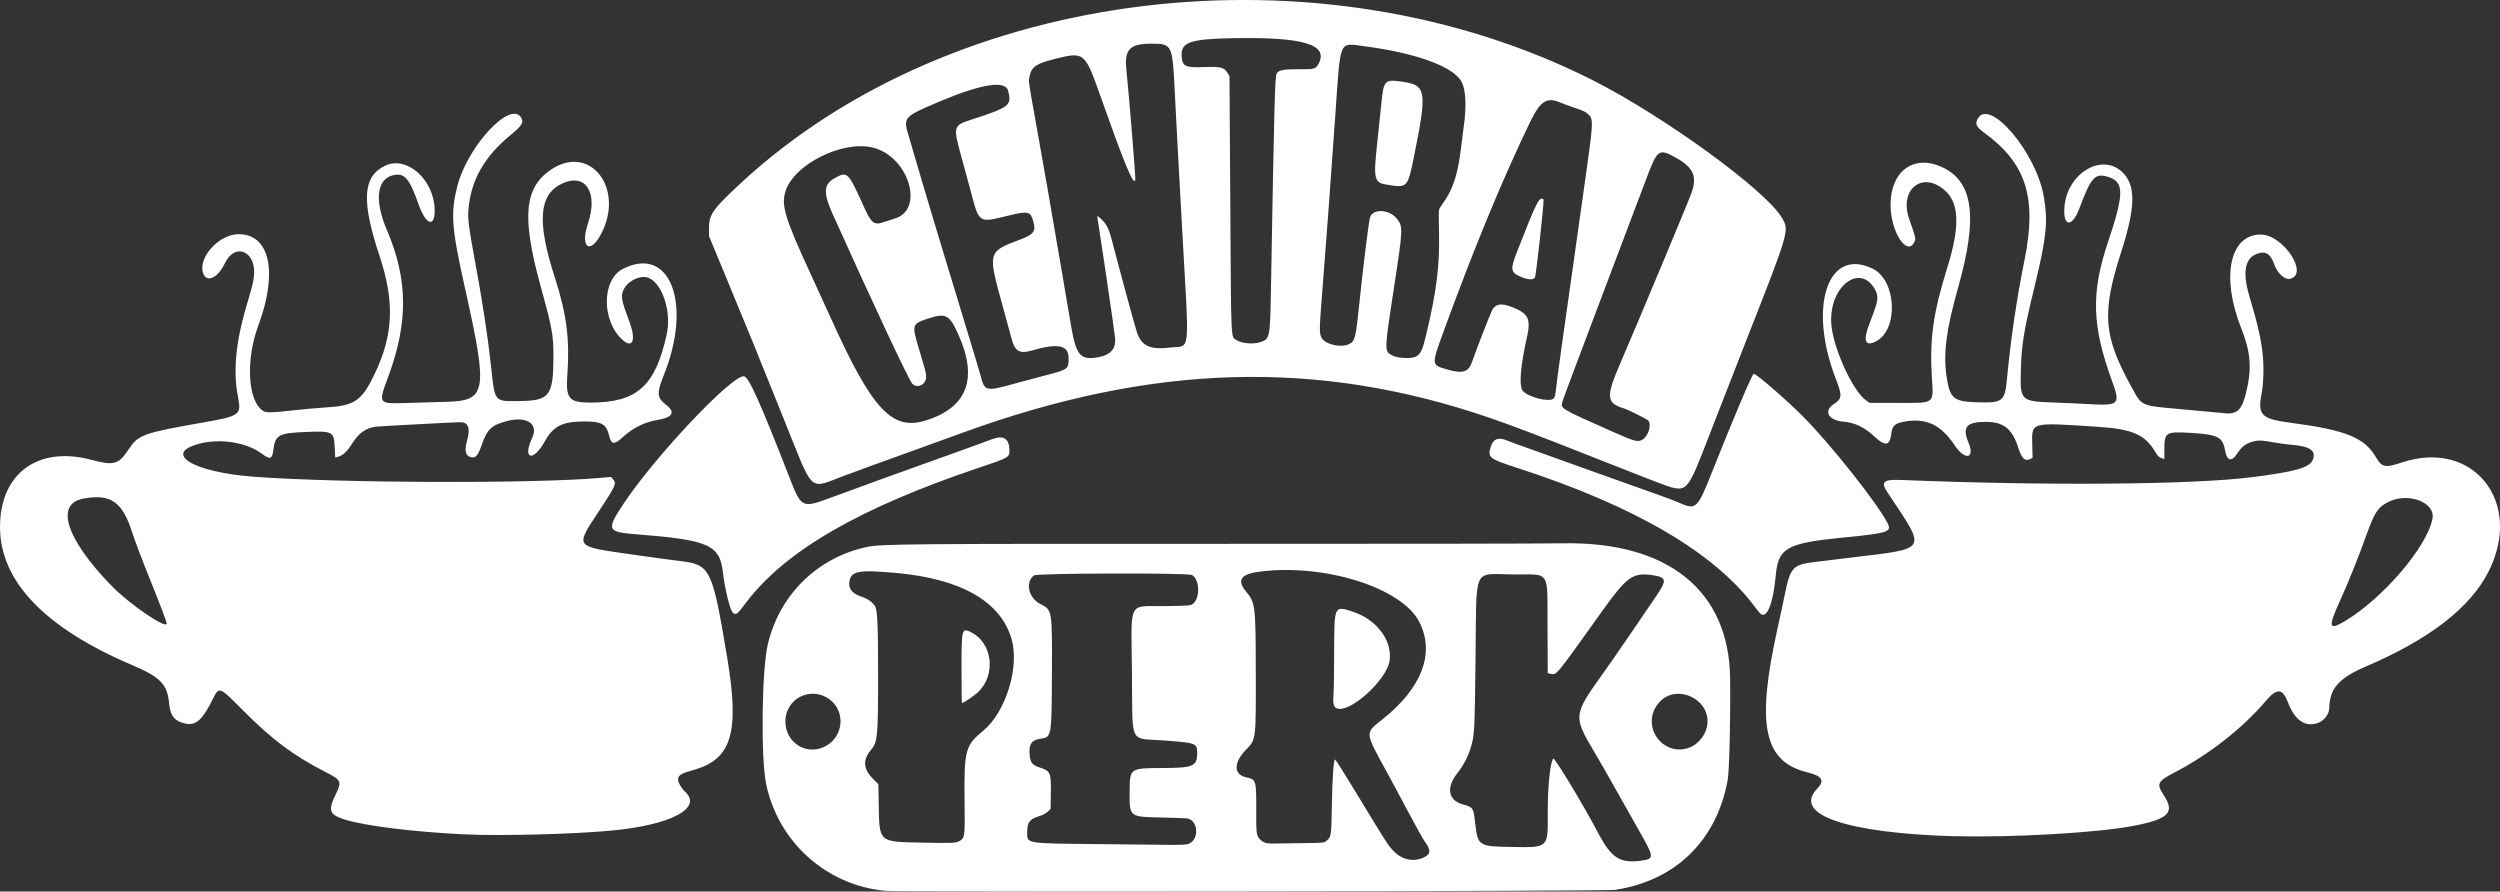 <?xml version="1.0" encoding="UTF-8" standalone="no"?>
<svg
   height="36"
   viewBox="0 0 67.299 24"
   width="100.949"
   fill="#ffffff"
   version="1.1"
   id="svg2"
   sodipodi:docname="menu_white_36dp.svg"
   xml:space="preserve"
   xmlns:inkscape="http://www.inkscape.org/namespaces/inkscape"
   xmlns:sodipodi="http://sodipodi.sourceforge.net/DTD/sodipodi-0.dtd"
   xmlns="http://www.w3.org/2000/svg"
   xmlns:svg="http://www.w3.org/2000/svg"><rect x="0" y="0" width="67.299" height="24" fill="#333333" stroke="none"/><defs
     id="defs2" /><sodipodi:namedview
     id="namedview2"
     pagecolor="#ffffff"
     bordercolor="#999999"
     borderopacity="1"
     inkscape:showpageshadow="0"
     inkscape:pageopacity="0"
     inkscape:pagecheckerboard="0"
     inkscape:deskcolor="#d1d1d1" /><path
     style="fill:#ffffff;fill-opacity:1;stroke-width:2.878"
     d="m 23.837,23.981 c -1.589,-0.144 -2.895,-1.317 -3.215,-2.887 -0.144,-0.708 -0.116,-3.053 0.046,-3.743 0.312,-1.338 1.333,-2.342 2.671,-2.627 0.382,-0.081 1.072,-0.087 9.605,-0.084 4.522,0.002 8.625,-0.005 9.117,-0.014 2.84,-0.054 4.486,1.272 4.513,3.636 0.013,1.099 -0.021,2.495 -0.066,2.741 -0.3,1.628 -1.399,2.7 -3.026,2.952 -0.254,0.039 -19.22,0.065 -19.645,0.026 z m 20.356,-0.814 c 0.341,-0.049 0.339,-0.086 -0.061,-0.79 -0.164,-0.288 -0.459,-0.811 -0.656,-1.162 -0.197,-0.351 -0.462,-0.813 -0.59,-1.028 -0.528,-0.887 -0.52,-0.96 0.216,-1.987 0.19,-0.265 0.561,-0.799 0.825,-1.188 0.264,-0.389 0.564,-0.829 0.666,-0.978 0.29,-0.423 0.271,-0.499 -0.134,-0.554 -0.51,-0.068 -0.673,0.052 -1.335,0.979 -1.28,1.793 -1.214,1.713 -1.391,1.678 l -0.068,-0.014 -0.006,-1.222 c -0.008,-1.591 0.096,-1.43 -0.928,-1.437 -1.099,-0.007 -0.981,-0.27 -1.01,2.245 -0.024,2.028 -0.027,2.087 -0.137,2.443 -0.07,0.226 -0.199,0.468 -0.353,0.662 -0.309,0.389 -0.247,0.732 0.151,0.842 0.272,0.075 0.281,0.087 0.325,0.465 0.077,0.665 0.075,0.664 1.028,0.68 0.942,0.017 0.938,0.021 0.93,-0.893 -0.006,-0.692 0.065,-1.402 0.149,-1.486 0.036,-0.036 0.832,1.283 1.214,2.013 0.349,0.666 0.588,0.816 1.164,0.733 z m -5.861,-0.087 c 0.183,-0.087 0.191,-0.195 0.03,-0.414 -0.052,-0.071 -0.252,-0.427 -0.444,-0.792 -0.192,-0.365 -0.465,-0.872 -0.605,-1.127 -0.574,-1.044 -0.571,-1.01 -0.112,-1.371 1.08,-0.85 1.44,-1.805 0.999,-2.647 -0.477,-0.908 -2.527,-1.556 -4.261,-1.345 -0.539,0.065 -0.656,0.228 -0.393,0.543 0.246,0.295 0.255,0.37 0.259,2.124 0.004,1.907 0.012,1.846 -0.271,2.14 -0.335,0.348 -0.325,0.666 0.024,0.737 0.254,0.052 0.263,0.081 0.259,0.874 -0.003,0.631 0.004,0.688 0.097,0.787 0.083,0.089 0.17,0.121 0.325,0.119 0.079,-0.001 0.412,-0.006 0.74,-0.01 0.719,-0.01 0.656,-0.004 0.741,-0.075 0.116,-0.098 0.119,-0.116 0.134,-0.98 0.013,-0.727 0.043,-1.154 0.084,-1.199 0.008,-0.009 0.258,0.384 0.554,0.873 0.866,1.428 0.882,1.452 1.039,1.609 0.226,0.226 0.53,0.284 0.803,0.154 z m -2.379,-4.029 c -0.056,-0.041 -0.075,-0.159 -0.056,-0.348 0.009,-0.091 0.018,-0.606 0.018,-1.145 0.002,-1.257 -1.39e-4,-1.252 0.481,-1.099 0.645,0.206 1.071,0.751 1.016,1.3 -0.056,0.548 -1.15,1.517 -1.459,1.291 z m -3.981,3.673 c 0.315,-0.086 0.301,-0.644 -0.017,-0.692 -0.039,-0.006 -0.335,-0.017 -0.657,-0.024 -0.91,-0.02 -0.893,-0.007 -0.889,-0.701 0.004,-0.628 0.005,-0.629 0.885,-0.632 0.826,-0.002 0.933,-0.048 0.933,-0.403 0,-0.266 -0.015,-0.272 -0.899,-0.339 -0.947,-0.072 -0.837,0.16 -0.856,-1.807 -0.02,-2.015 -0.128,-1.794 0.886,-1.81 0.653,-0.01 0.692,-0.014 0.751,-0.057 0.205,-0.15 0.187,-0.678 -0.026,-0.781 -0.123,-0.059 -4.166,-0.049 -4.247,0.011 -0.246,0.182 -0.151,0.609 0.171,0.772 0.32,0.162 0.317,0.147 0.31,1.856 -0.007,1.724 -0.007,1.726 -0.302,1.769 -0.232,0.034 -0.307,0.125 -0.301,0.364 0.007,0.261 0.06,0.342 0.269,0.409 0.295,0.095 0.314,0.136 0.305,0.688 l -0.007,0.431 -0.081,0.075 c -0.05,0.046 -0.131,0.089 -0.21,0.112 -0.259,0.075 -0.337,0.167 -0.338,0.402 -0.002,0.355 -0.11,0.335 1.919,0.356 0.932,0.009 1.833,0.019 2.004,0.021 0.17,0.002 0.349,-0.007 0.398,-0.021 z m -6.147,-0.082 c 0.151,-0.088 0.151,-0.088 0.14,-1.12 -0.013,-1.326 0.023,-1.458 0.502,-1.85 0.605,-0.495 0.983,-1.714 0.765,-2.467 -0.293,-1.014 -1.363,-1.626 -3.118,-1.782 -1.012,-0.09 -1.206,-0.053 -1.25,0.24 -0.028,0.19 0.083,0.322 0.337,0.402 0.142,0.045 0.282,0.143 0.352,0.247 0.068,0.1 0.085,0.498 0.085,1.928 -8e-6,1.555 -0.017,1.741 -0.18,1.932 -0.241,0.283 -0.226,0.526 0.05,0.801 l 0.137,0.137 0.01,0.571 c 0.018,0.996 -0.001,0.979 1.144,1.002 0.831,0.017 0.935,0.013 1.025,-0.04 z m 0.058,-4.629 c 3.95e-4,-1.101 0.006,-1.121 0.268,-0.988 0.561,0.286 0.664,1.122 0.196,1.59 -0.105,0.105 -0.403,0.309 -0.451,0.309 -0.007,0 -0.013,-0.41 -0.012,-0.912 z m -3.681,2.085 c 0.504,-0.248 0.574,-0.945 0.129,-1.271 -0.503,-0.369 -1.189,-0.026 -1.189,0.595 5.7e-5,0.568 0.558,0.924 1.06,0.677 z m 23.262,0.032 c 0.21,-0.074 0.398,-0.274 0.468,-0.499 0.24,-0.772 -0.838,-1.315 -1.316,-0.664 -0.44,0.6 0.15,1.409 0.848,1.163 z m 7.174,2.383 c -2.938,-0.085 -4.391,-0.584 -3.723,-1.278 0.213,-0.221 0.141,-0.345 -0.256,-0.442 -1.186,-0.291 -1.388,-1.269 -0.806,-3.888 0.06,-0.268 0.149,-0.685 0.198,-0.927 0.142,-0.694 0.218,-0.777 0.77,-0.845 0.142,-0.018 0.547,-0.067 0.9,-0.11 2.235,-0.273 2.158,-0.15 1.091,-1.764 -0.191,-0.289 -0.117,-0.357 0.365,-0.338 3.946,0.159 7.842,0.128 9.451,-0.076 1.143,-0.145 1.528,-0.252 1.623,-0.451 0.119,-0.25 -0.058,-0.382 -0.562,-0.42 -0.103,-0.008 -0.292,-0.032 -0.42,-0.055 -0.376,-0.066 -0.437,-0.071 -0.57,-0.044 -0.225,0.046 -0.349,0.138 -0.498,0.366 -0.128,0.196 -0.255,0.155 -0.298,-0.096 -0.066,-0.382 -0.191,-0.448 -0.94,-0.492 -0.664,-0.039 -0.699,-0.017 -0.699,0.446 l -3.2e-5,0.259 -0.083,-0.028 c -0.065,-0.023 -0.099,-0.056 -0.159,-0.159 -0.276,-0.474 -0.62,-0.623 -1.582,-0.684 -1.824,-0.117 -1.748,-0.14 -1.732,0.53 l 0.008,0.309 -0.062,0.03 c -0.145,0.07 -0.23,-0.011 -0.326,-0.31 -0.163,-0.507 -0.393,-0.689 -0.872,-0.689 -0.524,-2.1e-4 -0.641,0.14 -0.466,0.556 0.184,0.436 -0.092,0.493 -0.369,0.077 -0.364,-0.546 -0.753,-0.737 -1.316,-0.646 -0.297,0.048 -0.366,0.108 -0.394,0.339 -0.038,0.321 -0.163,0.34 -0.453,0.067 -0.262,-0.246 -0.531,-0.375 -0.838,-0.4 -0.409,-0.033 -0.541,-0.292 -0.245,-0.479 0.211,-0.133 0.218,-0.227 0.05,-0.657 -0.763,-1.957 -0.225,-3.576 0.99,-2.979 0.639,0.314 0.698,1.638 0.087,1.954 -0.301,0.155 -0.359,-0.019 -0.168,-0.503 0.225,-0.569 0.246,-0.689 0.152,-0.87 -0.386,-0.751 -1.235,-0.135 -1.191,0.864 0.028,0.634 0.567,1.837 0.941,2.1 l 0.094,0.066 h 0.755 c 1.026,0 0.964,0.047 0.919,-0.701 -0.062,-1.028 0.039,-1.734 0.421,-2.957 0.325,-1.042 0.318,-1.676 -0.023,-2.017 C 51.794,4.564 51.102,5.071 51.398,5.906 c 0.17,0.478 0.179,0.52 0.139,0.604 -0.198,0.414 -0.642,-0.27 -0.644,-0.991 -0.002,-0.908 0.617,-1.369 1.376,-1.025 0.852,0.386 0.982,1.337 0.443,3.246 -0.32,1.132 -0.404,1.784 -0.311,2.398 0.088,0.584 0.187,0.67 0.792,0.69 0.728,0.025 0.776,-0.013 0.836,-0.646 0.099,-1.053 0.262,-2.158 0.468,-3.172 0.344,-1.691 0.051,-2.613 -1.092,-3.445 -0.201,-0.146 -0.239,-0.227 -0.171,-0.359 0.311,-0.602 1.59,0.902 1.787,2.102 0.112,0.681 0.07,1.081 -0.252,2.409 -0.295,1.218 -0.348,1.543 -0.369,2.258 -0.024,0.804 9.26e-4,0.829 0.855,0.859 0.286,0.01 0.73,0.03 0.988,0.045 0.805,0.045 0.842,0.008 0.613,-0.62 -0.544,-1.495 -0.57,-2.373 -0.108,-3.747 0.438,-1.305 0.438,-1.621 -0.004,-1.752 -0.351,-0.104 -0.45,0.005 -0.766,0.844 -0.201,0.534 -0.45,0.511 -0.404,-0.038 0.074,-0.894 0.992,-1.453 1.546,-0.943 0.381,0.351 0.376,0.932 -0.02,2.165 -0.53,1.651 -0.481,2.257 0.293,3.655 0.278,0.501 0.211,0.473 1.388,0.578 0.486,0.043 0.962,0.087 1.058,0.098 0.096,0.011 0.186,0.016 0.199,0.012 0.013,-0.004 0.051,-0.013 0.083,-0.02 0.156,-0.034 0.253,-0.182 0.336,-0.512 0.168,-0.671 0.137,-1.105 -0.127,-1.772 -0.545,-1.374 -0.306,-2.513 0.526,-2.513 0.61,4.26e-4 1.317,1.076 0.785,1.193 -0.136,0.03 -0.338,-0.156 -0.417,-0.384 -0.092,-0.264 -0.205,-0.356 -0.388,-0.315 -0.392,0.088 -0.488,0.473 -0.287,1.151 0.239,0.807 0.324,1.183 0.366,1.619 0.031,0.319 0.016,0.766 -0.036,1.033 -0.107,0.555 4.53e-4,0.665 0.739,0.763 1.544,0.204 2.03,0.4 2.35,0.947 0.152,0.261 0.243,0.278 0.681,0.131 1.926,-0.647 3.289,1.06 2.342,2.933 -0.494,0.979 -1.596,1.829 -3.325,2.567 -0.703,0.3 -0.96,0.596 -0.962,1.108 -7.76e-4,0.169 -0.152,0.357 -0.33,0.41 -0.334,0.1 -0.598,-0.087 -0.777,-0.549 -0.156,-0.405 -0.298,-0.411 -0.626,-0.026 -0.599,0.704 -1.507,1.416 -2.4,1.881 -0.5,0.26 -0.529,0.318 -0.321,0.634 0.306,0.465 0.13,0.64 -0.83,0.824 -0.962,0.184 -3.285,0.318 -4.785,0.274 z m 10.485,-5.791 c 1.028,-0.615 2.217,-2.006 2.358,-2.761 0.082,-0.44 -0.659,-0.719 -1.19,-0.448 -0.277,0.141 -0.369,0.279 -0.581,0.87 -0.218,0.609 -0.496,1.302 -0.719,1.792 -0.326,0.718 -0.304,0.806 0.131,0.546 z M 12.498,22.461 C 11.105,22.392 9.817,22.232 9.276,22.06 8.869,21.931 8.826,21.821 9.024,21.412 9.21,21.027 9.2,21.005 8.73,20.765 7.897,20.339 7.312,19.9 6.539,19.12 5.896,18.472 5.9,18.473 5.724,18.827 5.447,19.385 5.273,19.539 4.988,19.478 4.702,19.416 4.581,19.268 4.553,18.941 4.508,18.427 4.321,18.229 3.582,17.915 1.21,16.908 0.003,15.653 3.9833984e-6,14.191 -0.003,12.749 1.018,11.995 2.457,12.378 3.064,12.54 3.194,12.504 3.457,12.105 3.723,11.702 3.84,11.659 5.457,11.375 6.467,11.197 6.5,11.173 6.406,10.684 6.274,9.999 6.343,9.231 6.624,8.271 6.798,7.678 6.806,7.648 6.832,7.465 6.927,6.783 6.338,6.497 6.053,7.088 5.852,7.504 5.544,7.63 5.461,7.33 5.345,6.908 5.91,6.304 6.421,6.304 c 0.846,0 1.067,1.021 0.533,2.458 -0.356,0.957 -0.28,2.09 0.156,2.314 0.073,0.037 0.263,0.03 0.788,-0.03 0.262,-0.03 0.659,-0.065 0.881,-0.079 0.781,-0.047 0.964,-0.177 1.322,-0.934 0.488,-1.035 0.522,-1.921 0.119,-3.132 -0.502,-1.509 -0.458,-2.164 0.163,-2.447 0.578,-0.263 1.304,0.392 1.318,1.19 0.009,0.492 -0.232,0.42 -0.427,-0.128 -0.256,-0.718 -0.379,-0.864 -0.682,-0.802 -0.448,0.093 -0.52,0.678 -0.181,1.469 0.575,1.342 0.584,2.497 0.033,3.978 -0.267,0.718 -0.272,0.711 0.519,0.687 0.286,-0.009 0.758,-0.023 1.05,-0.031 1.091,-0.031 1.128,-0.26 0.506,-3.053 -0.366,-1.641 -0.394,-2.019 -0.209,-2.751 0.27,-1.064 1.417,-2.307 1.713,-1.856 0.086,0.132 0.035,0.22 -0.281,0.48 -0.714,0.587 -1.07,1.222 -1.133,2.016 -0.019,0.237 0.012,0.486 0.155,1.254 0.22,1.183 0.365,2.129 0.455,2.956 0.106,0.983 0.072,0.942 0.795,0.932 0.786,-0.011 0.884,-0.147 0.884,-1.226 2.08e-4,-0.551 -0.037,-0.751 -0.349,-1.883 -0.512,-1.858 -0.436,-2.649 0.302,-3.132 1.033,-0.675 1.956,0.498 1.347,1.712 -0.306,0.609 -0.593,0.411 -0.37,-0.253 0.28,-0.83 -0.066,-1.366 -0.692,-1.074 -0.633,0.295 -0.689,1.025 -0.195,2.548 0.309,0.953 0.4,1.658 0.332,2.593 -0.047,0.653 0.038,0.757 0.622,0.757 1.256,0 1.748,-0.442 2.054,-1.846 0.149,-0.684 -0.192,-1.536 -0.615,-1.536 -0.207,0 -0.453,0.148 -0.538,0.324 -0.093,0.192 -0.078,0.282 0.149,0.887 0.18,0.481 0.09,0.725 -0.179,0.489 -0.576,-0.505 -0.574,-1.623 0.002,-1.917 1.268,-0.647 1.877,0.93 1.102,2.858 -0.198,0.494 -0.188,0.608 0.069,0.808 0.245,0.191 0.168,0.332 -0.214,0.395 -0.373,0.061 -0.686,0.215 -0.975,0.481 -0.212,0.195 -0.293,0.186 -0.349,-0.039 -0.082,-0.33 -0.195,-0.396 -0.676,-0.396 -0.58,0 -0.835,0.128 -1.056,0.53 -0.314,0.572 -0.618,0.494 -0.343,-0.088 0.178,-0.377 -0.143,-0.592 -0.678,-0.453 -0.419,0.109 -0.533,0.218 -0.684,0.652 -0.097,0.28 -0.162,0.353 -0.287,0.321 -0.151,-0.038 -0.18,-0.172 -0.101,-0.461 0.09,-0.327 0.03,-0.481 -0.188,-0.481 -0.134,0 -2.109,0.105 -2.254,0.12 -0.272,0.028 -0.468,0.162 -0.646,0.443 -0.15,0.236 -0.262,0.339 -0.405,0.373 L 9.024,12.315 9.012,12.063 C 8.992,11.612 8.969,11.599 8.223,11.629 c -0.722,0.029 -0.813,0.08 -0.864,0.478 -0.032,0.255 -0.084,0.274 -0.302,0.112 -0.41,-0.307 -1.113,-0.423 -1.679,-0.278 -1.024,0.262 -0.178,0.775 1.472,0.894 2.384,0.172 7.484,0.188 9.303,0.03 l 0.296,-0.026 0.052,0.06 c 0.101,0.117 0.078,0.169 -0.358,0.831 -0.669,1.016 -0.701,0.97 0.829,1.191 0.504,0.073 1.096,0.153 1.314,0.179 0.843,0.099 0.886,0.186 1.292,2.619 0.333,2.002 0.119,2.718 -0.899,3.005 -0.354,0.099 -0.425,0.144 -0.425,0.266 0,0.076 0.092,0.234 0.187,0.321 0.484,0.443 -0.379,0.898 -1.988,1.049 -1.037,0.097 -3.001,0.147 -3.956,0.1 z M 4.486,16.782 c 0,-0.047 -0.157,-0.46 -0.475,-1.251 C 3.825,15.07 3.626,14.543 3.568,14.36 3.298,13.505 2.987,13.285 2.242,13.423 1.474,13.565 1.778,14.508 2.994,15.761 c 0.487,0.502 1.493,1.19 1.493,1.022 z m 42.906,-0.261 c -0.024,-0.021 -0.092,-0.103 -0.15,-0.182 -1.086,-1.462 -3.233,-2.718 -6.401,-3.744 -0.751,-0.243 -0.796,-0.278 -0.716,-0.553 0.066,-0.227 0.206,-0.283 0.45,-0.182 0.07,0.029 0.315,0.12 0.546,0.201 0.231,0.082 1.027,0.367 1.768,0.634 0.742,0.267 1.52,0.545 1.729,0.617 0.21,0.072 0.463,0.168 0.564,0.213 0.47,0.212 0.51,0.178 0.885,-0.768 0.59,-1.484 1.103,-2.696 1.143,-2.696 0.068,0 0.861,0.685 1.303,1.127 0.748,0.747 2.02,2.35 2.299,2.895 0.121,0.237 0.021,0.269 -1.193,0.388 -1.507,0.147 -1.747,0.279 -1.813,0.994 -0.071,0.777 -0.241,1.209 -0.414,1.055 z m -27.662,-0.028 c -0.076,-0.06 -0.215,-0.62 -0.269,-1.083 -0.087,-0.746 -0.379,-0.875 -2.341,-1.028 -0.782,-0.061 -0.803,-0.114 -0.329,-0.829 0.83,-1.251 2.878,-3.425 3.228,-3.425 0.129,-1.47e-4 0.412,0.623 1.209,2.663 0.355,0.91 0.338,0.902 1.205,0.581 0.718,-0.266 1.808,-0.661 3.004,-1.088 0.591,-0.211 1.152,-0.415 1.246,-0.452 0.327,-0.13 0.487,-0.034 0.49,0.293 0.002,0.187 -0.01,0.194 -0.776,0.451 -3.25,1.09 -5.254,2.247 -6.314,3.647 -0.251,0.332 -0.263,0.341 -0.353,0.27 z m 25.258,-3.375 c -0.105,-0.026 -0.842,-0.31 -2.078,-0.801 -1.374,-0.546 -2.191,-0.857 -2.818,-1.072 -4.632,-1.588 -9.075,-1.459 -14.201,0.412 -0.365,0.133 -1.101,0.399 -1.636,0.592 -0.535,0.192 -1.229,0.445 -1.542,0.562 -0.955,0.356 -0.794,0.506 -1.592,-1.478 C 20.467,9.7 20.116,8.84 19.532,7.431 L 19.087,6.359 19.086,6.138 c -0.002,-0.364 0.106,-0.515 0.872,-1.223 5.723,-5.291 15.566,-6.473 22.925,-2.752 1.902,0.962 4.634,2.946 5.078,3.689 0.213,0.356 0.221,0.327 -0.962,3.336 -0.325,0.827 -0.778,1.99 -1.008,2.586 -0.535,1.391 -0.579,1.449 -1.004,1.344 z m -0.77,-1.286 c 0.161,-0.098 0.252,-0.42 0.145,-0.517 -0.051,-0.046 -0.544,-0.29 -0.657,-0.324 -0.461,-0.141 -0.475,-0.312 -0.1,-1.183 0.503,-1.166 1.863,-4.422 1.935,-4.632 0.148,-0.431 0.042,-0.666 -0.417,-0.925 -0.47,-0.264 -0.505,-0.239 -0.81,0.573 -0.112,0.298 -0.659,1.745 -1.216,3.216 -0.557,1.471 -1.024,2.716 -1.037,2.768 -0.052,0.196 -0.09,0.173 1.348,0.812 0.603,0.268 0.683,0.289 0.809,0.212 z m -19.29,-0.514 c 1.123,-0.357 1.409,-1.137 0.858,-2.342 -0.231,-0.506 -0.328,-0.554 -0.794,-0.403 -0.441,0.143 -0.449,0.166 -0.264,0.785 0.201,0.675 0.203,0.681 0.203,0.786 0,0.211 -0.239,0.328 -0.375,0.182 -0.093,-0.1 -1.082,-2.209 -2.151,-4.587 -0.248,-0.552 -0.231,-0.783 0.069,-0.946 0.343,-0.187 0.352,-0.177 0.8,0.812 0.187,0.413 0.263,0.466 0.533,0.368 0.065,-0.023 0.188,-0.063 0.274,-0.088 0.825,-0.238 0.377,-1.685 -0.592,-1.914 -0.815,-0.192 -2.095,0.444 -2.338,1.161 -0.132,0.388 -0.028,0.73 0.702,2.309 0.146,0.316 0.383,0.833 0.525,1.149 1.105,2.445 1.639,3.016 2.551,2.726 z m 16.888,-0.588 c 0.042,-0.034 0.053,-0.078 0.078,-0.315 0.028,-0.259 0.115,-0.883 0.721,-5.16 0.294,-2.074 0.292,-2.044 0.12,-2.195 -0.073,-0.064 -0.104,-0.077 -0.432,-0.187 -0.091,-0.031 -0.225,-0.081 -0.298,-0.112 -0.363,-0.156 -0.539,-0.044 -0.809,0.512 -0.726,1.495 -1.528,3.435 -2.311,5.584 -0.362,0.993 -0.364,0.965 0.085,1.092 0.425,0.12 0.569,0.067 0.671,-0.244 0.072,-0.221 0.478,-1.266 0.526,-1.354 0.096,-0.176 0.249,-0.199 0.545,-0.082 0.437,0.173 0.505,0.316 0.39,0.823 -0.169,0.746 -0.213,1.276 -0.118,1.416 0.115,0.17 0.704,0.329 0.833,0.224 z M 40.944,7.453 C 40.663,7.334 40.65,7.259 40.835,6.785 c 0.53,-1.36 0.607,-1.511 0.715,-1.417 0.025,0.022 -0.197,2.049 -0.23,2.099 -0.049,0.074 -0.179,0.069 -0.376,-0.014 z M 27.269,10.339 c 0.288,-0.078 0.712,-0.192 0.942,-0.252 0.539,-0.141 0.555,-0.154 0.555,-0.444 0,-0.352 -0.281,-0.412 -0.984,-0.209 -0.346,0.1 -0.469,0.022 -0.562,-0.356 C 27.199,8.993 27.108,8.658 27.018,8.334 26.58,6.76 26.575,6.784 27.473,6.445 27.827,6.311 27.892,6.221 27.818,5.967 27.736,5.685 27.684,5.673 27.13,5.808 26.339,6.001 26.362,6.016 26.138,5.172 26.058,4.874 25.933,4.413 25.86,4.148 25.66,3.422 25.673,3.374 26.114,3.232 27.184,2.885 27.239,2.843 27.139,2.445 27.065,2.154 26.429,2.254 25.285,2.736 c -0.949,0.4 -0.974,0.427 -0.832,0.894 0.043,0.14 0.152,0.513 0.243,0.829 0.189,0.654 0.778,2.611 1.301,4.321 0.195,0.638 0.374,1.234 0.398,1.325 0.112,0.43 0.134,0.436 0.875,0.234 z M 29.562,9.618 c 0.347,-0.064 0.495,-0.245 0.451,-0.551 -0.008,-0.055 -0.035,-0.259 -0.061,-0.453 -0.047,-0.356 -0.394,-2.685 -0.41,-2.757 -0.014,-0.061 0.016,-0.046 0.127,0.065 0.133,0.133 0.193,0.263 0.275,0.592 0.098,0.394 0.591,2.209 0.655,2.412 0.123,0.388 0.356,0.498 0.911,0.429 0.543,-0.067 0.507,0.286 0.319,-3.075 -0.086,-1.549 -0.177,-3.239 -0.202,-3.756 -0.064,-1.339 -0.069,-1.348 -0.639,-1.348 -0.57,-3.047e-4 -0.721,0.153 -0.668,0.682 0.085,0.839 0.255,2.95 0.242,2.99 C 30.511,5.001 30.279,4.438 29.593,2.503 29.209,1.421 29.175,1.393 28.444,1.574 c -0.55,0.136 -0.674,0.218 -0.728,0.476 -0.031,0.151 -0.038,0.101 0.167,1.237 0.19,1.057 0.444,2.511 0.695,3.989 0.098,0.577 0.213,1.251 0.255,1.496 0.137,0.799 0.252,0.933 0.729,0.844 z m 8.579,-0.033 c 0.115,-0.085 0.156,-0.178 0.247,-0.557 0.285,-1.19 0.37,-1.871 0.35,-2.791 -0.012,-0.53 -0.009,-0.592 0.024,-0.643 0.021,-0.031 0.086,-0.129 0.146,-0.218 0.214,-0.319 0.34,-0.725 0.413,-1.326 0.024,-0.201 0.06,-0.479 0.08,-0.619 0.079,-0.556 0.061,-1 -0.05,-1.218 -0.21,-0.415 -1.213,-0.784 -2.636,-0.97 -0.677,-0.089 -0.625,-0.213 -0.766,1.812 -0.134,1.914 -0.259,3.612 -0.356,4.818 -0.081,1.012 -0.082,1.113 -0.009,1.233 0.102,0.167 0.509,0.259 0.721,0.162 0.17,-0.077 0.189,-0.149 0.285,-1.074 0.103,-1.002 0.259,-2.255 0.292,-2.349 0.081,-0.232 0.51,-0.212 0.713,0.033 0.178,0.215 0.176,0.268 -0.067,1.847 -0.263,1.712 -0.263,1.72 -0.069,1.834 0.158,0.093 0.571,0.108 0.683,0.025 z M 37.31,4.967 C 36.991,4.914 36.969,4.809 37.076,3.832 c 0.03,-0.275 0.076,-0.71 0.101,-0.965 0.072,-0.729 0.08,-0.738 0.597,-0.663 0.62,0.09 0.645,0.257 0.296,1.98 -0.179,0.885 -0.175,0.88 -0.761,0.783 z m -3.381,4.243 c 0.26,-0.092 0.261,-0.101 0.286,-1.502 0.09,-5.078 0.106,-5.652 0.155,-5.733 0.055,-0.091 0.192,-0.115 0.623,-0.111 0.394,0.004 0.431,-0.008 0.508,-0.159 0.26,-0.51 -0.424,-0.711 -2.3,-0.677 -1.177,0.021 -1.42,0.108 -1.391,0.497 0.02,0.262 0.097,0.298 0.596,0.281 0.459,-0.016 0.543,0.005 0.638,0.157 l 0.053,0.086 0.022,3.448 c 0.024,3.827 0.012,3.548 0.164,3.657 0.128,0.091 0.463,0.12 0.645,0.056 z"
     id="path5"
     inkscape:export-filename="LOGOSITE"
     inkscape:export-xdpi="96"
     inkscape:export-ydpi="96" /></svg>
